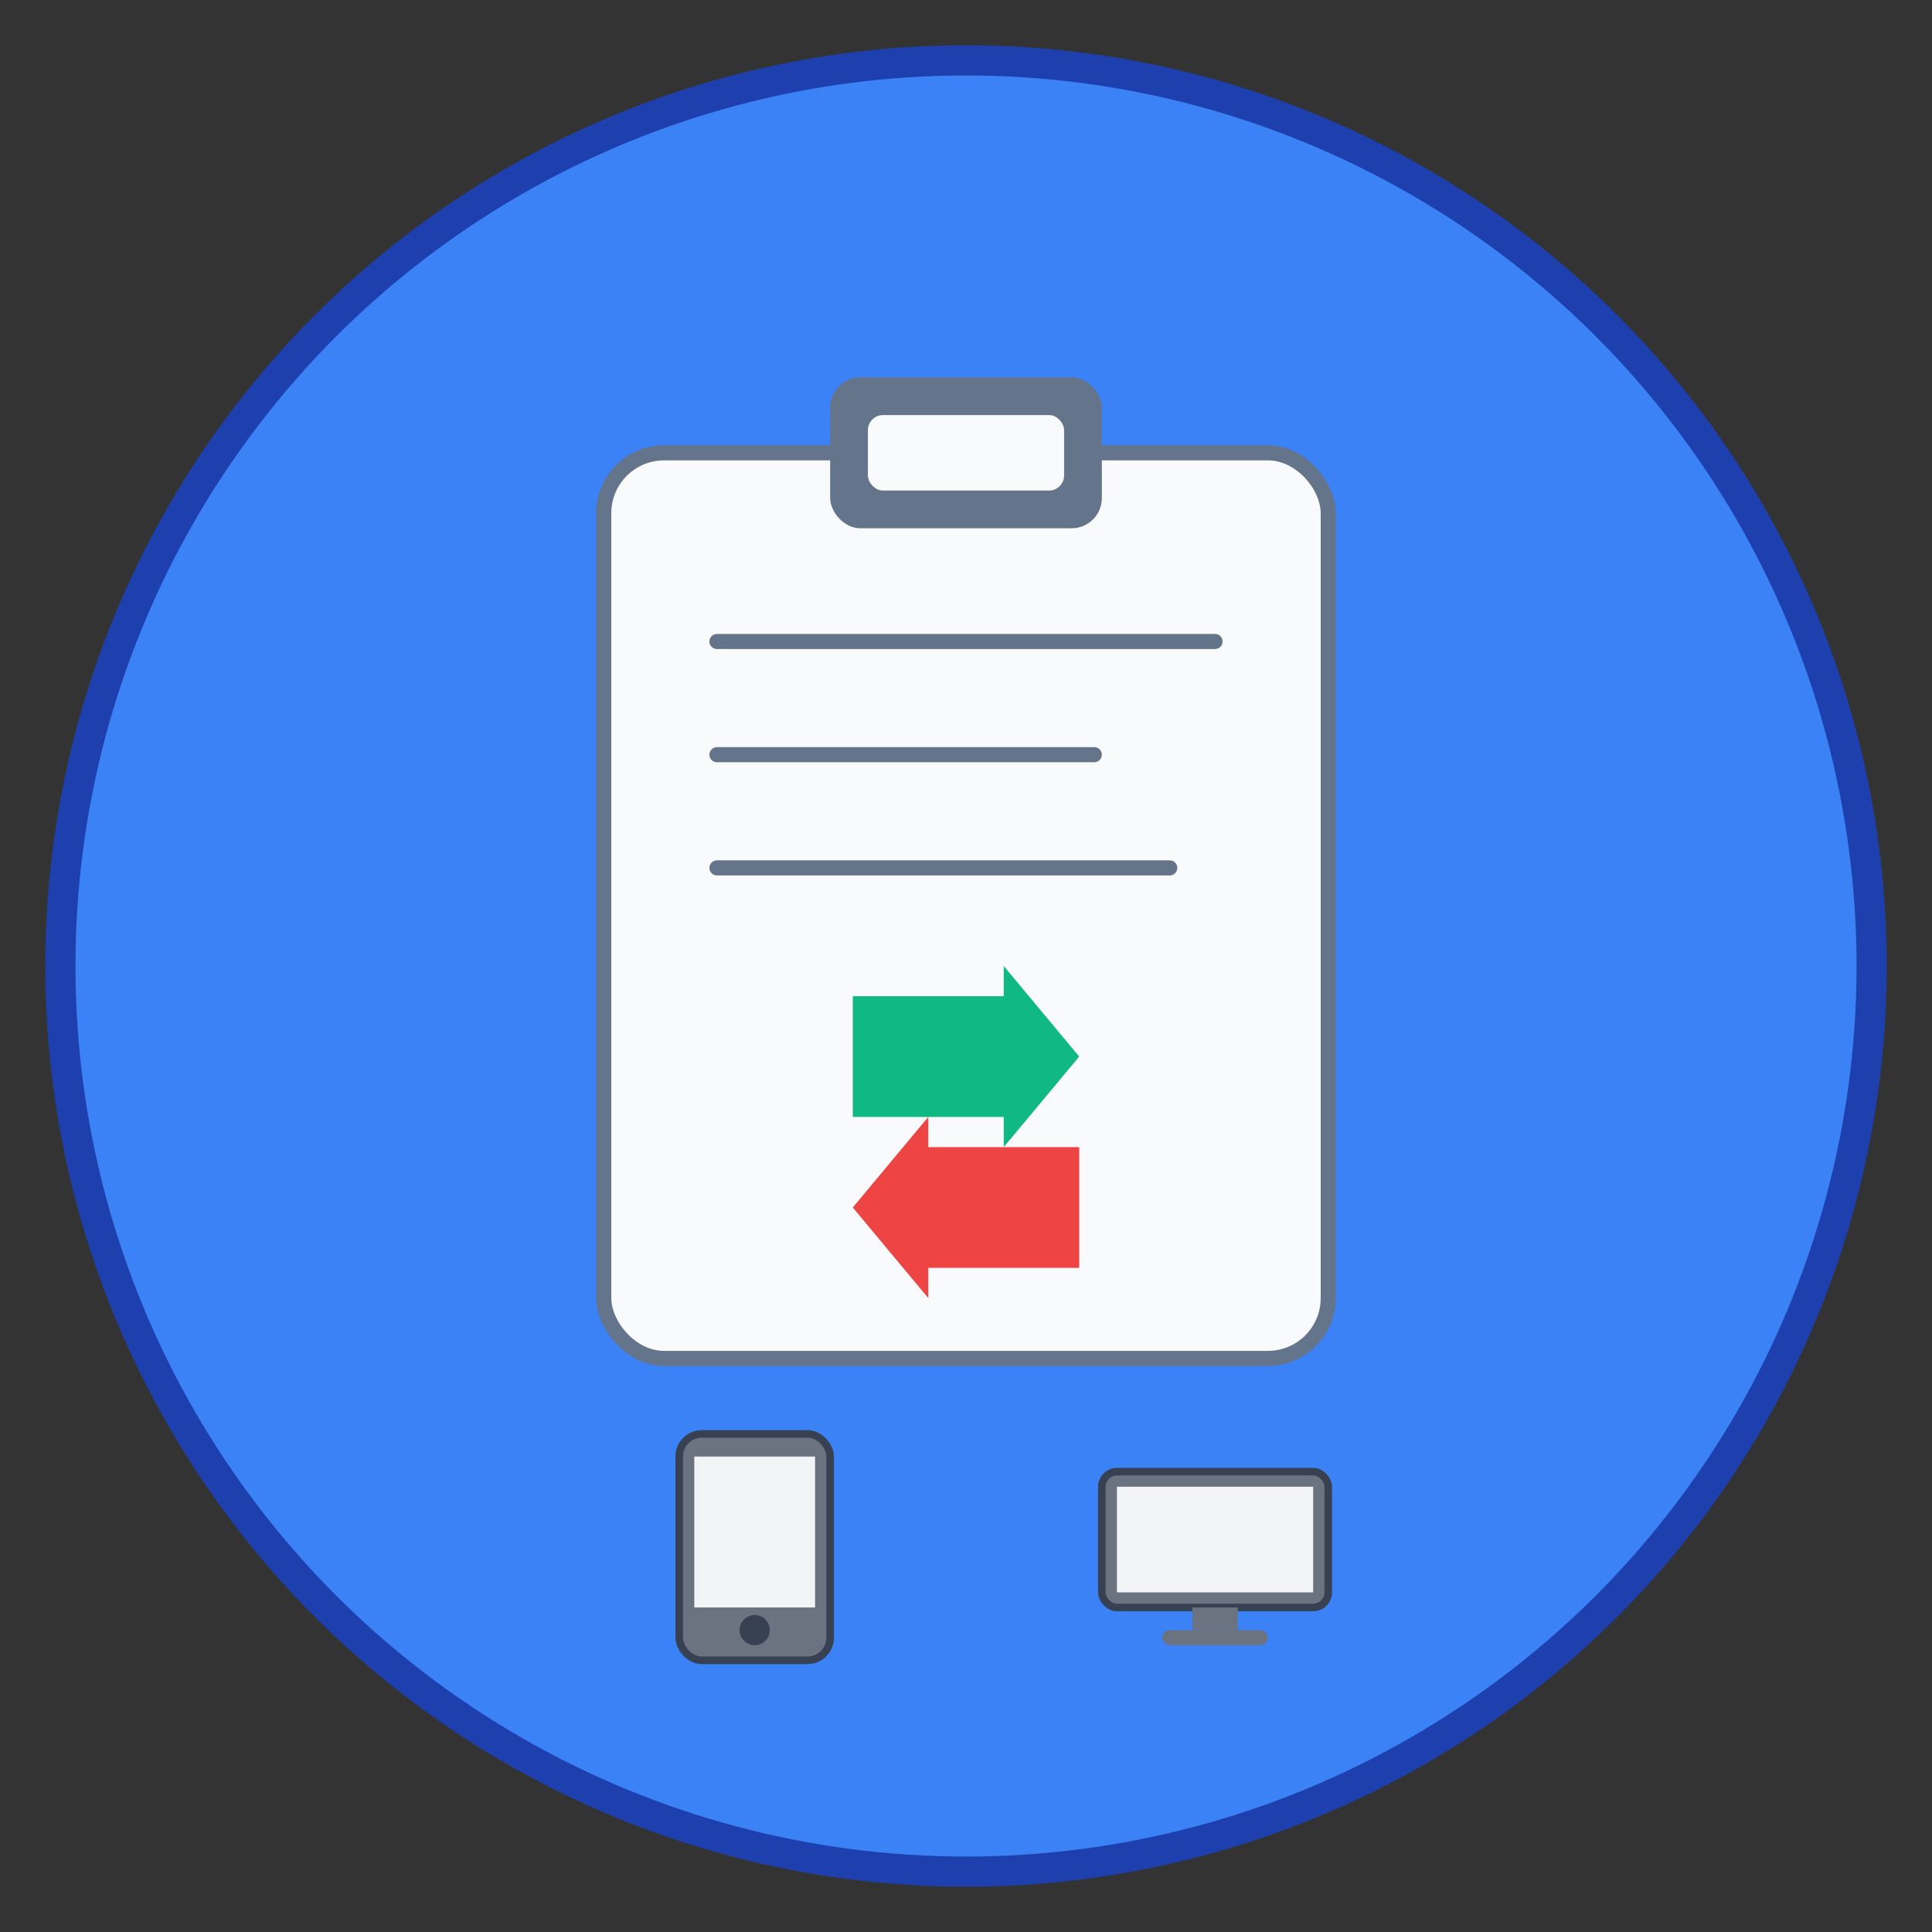 <svg width="256" height="256" viewBox="0 0 256 256" fill="none" xmlns="http://www.w3.org/2000/svg">
  <rect x="0" y="0" width="256" height="256" fill="#333333" stroke="none"/>
  <!-- 背景圆形 -->
  <circle cx="128" cy="128" r="120" fill="#3B82F6" stroke="#1E40AF" stroke-width="4"/>
  
  <!-- 剪贴板主体 -->
  <rect x="80" y="60" width="96" height="120" rx="8" fill="#F8FAFC" stroke="#64748B" stroke-width="2"/>
  
  <!-- 剪贴板夹子 -->
  <rect x="110" y="50" width="36" height="20" rx="4" fill="#64748B"/>
  <rect x="115" y="55" width="26" height="10" rx="2" fill="#F8FAFC"/>
  
  <!-- 文档内容线条 -->
  <line x1="95" y1="85" x2="161" y2="85" stroke="#64748B" stroke-width="2" stroke-linecap="round"/>
  <line x1="95" y1="100" x2="145" y2="100" stroke="#64748B" stroke-width="2" stroke-linecap="round"/>
  <line x1="95" y1="115" x2="155" y2="115" stroke="#64748B" stroke-width="2" stroke-linecap="round"/>
  
  <!-- 同步箭头 -->
  <g transform="translate(128, 140)">
    <!-- 右箭头 -->
    <path d="M-15 -8 L5 -8 L5 -12 L15 0 L5 12 L5 8 L-15 8 Z" fill="#10B981"/>
    <!-- 左箭头 -->
    <path d="M15 -8 L-5 -8 L-5 -12 L-15 0 L-5 12 L-5 8 L15 8 Z" fill="#EF4444" transform="translate(0, 20)"/>
  </g>
  
  <!-- 设备图标 -->
  <g transform="translate(90, 190)">
    <!-- 手机 -->
    <rect x="0" y="0" width="20" height="30" rx="3" fill="#6B7280" stroke="#374151" stroke-width="1"/>
    <rect x="2" y="3" width="16" height="20" fill="#F3F4F6"/>
    <circle cx="10" cy="26" r="2" fill="#374151"/>
  </g>
  
  <g transform="translate(146, 190)">
    <!-- 电脑 -->
    <rect x="0" y="5" width="30" height="18" rx="2" fill="#6B7280" stroke="#374151" stroke-width="1"/>
    <rect x="2" y="7" width="26" height="14" fill="#F3F4F6"/>
    <rect x="12" y="23" width="6" height="3" fill="#6B7280"/>
    <rect x="8" y="26" width="14" height="2" rx="1" fill="#6B7280"/>
  </g>
</svg>